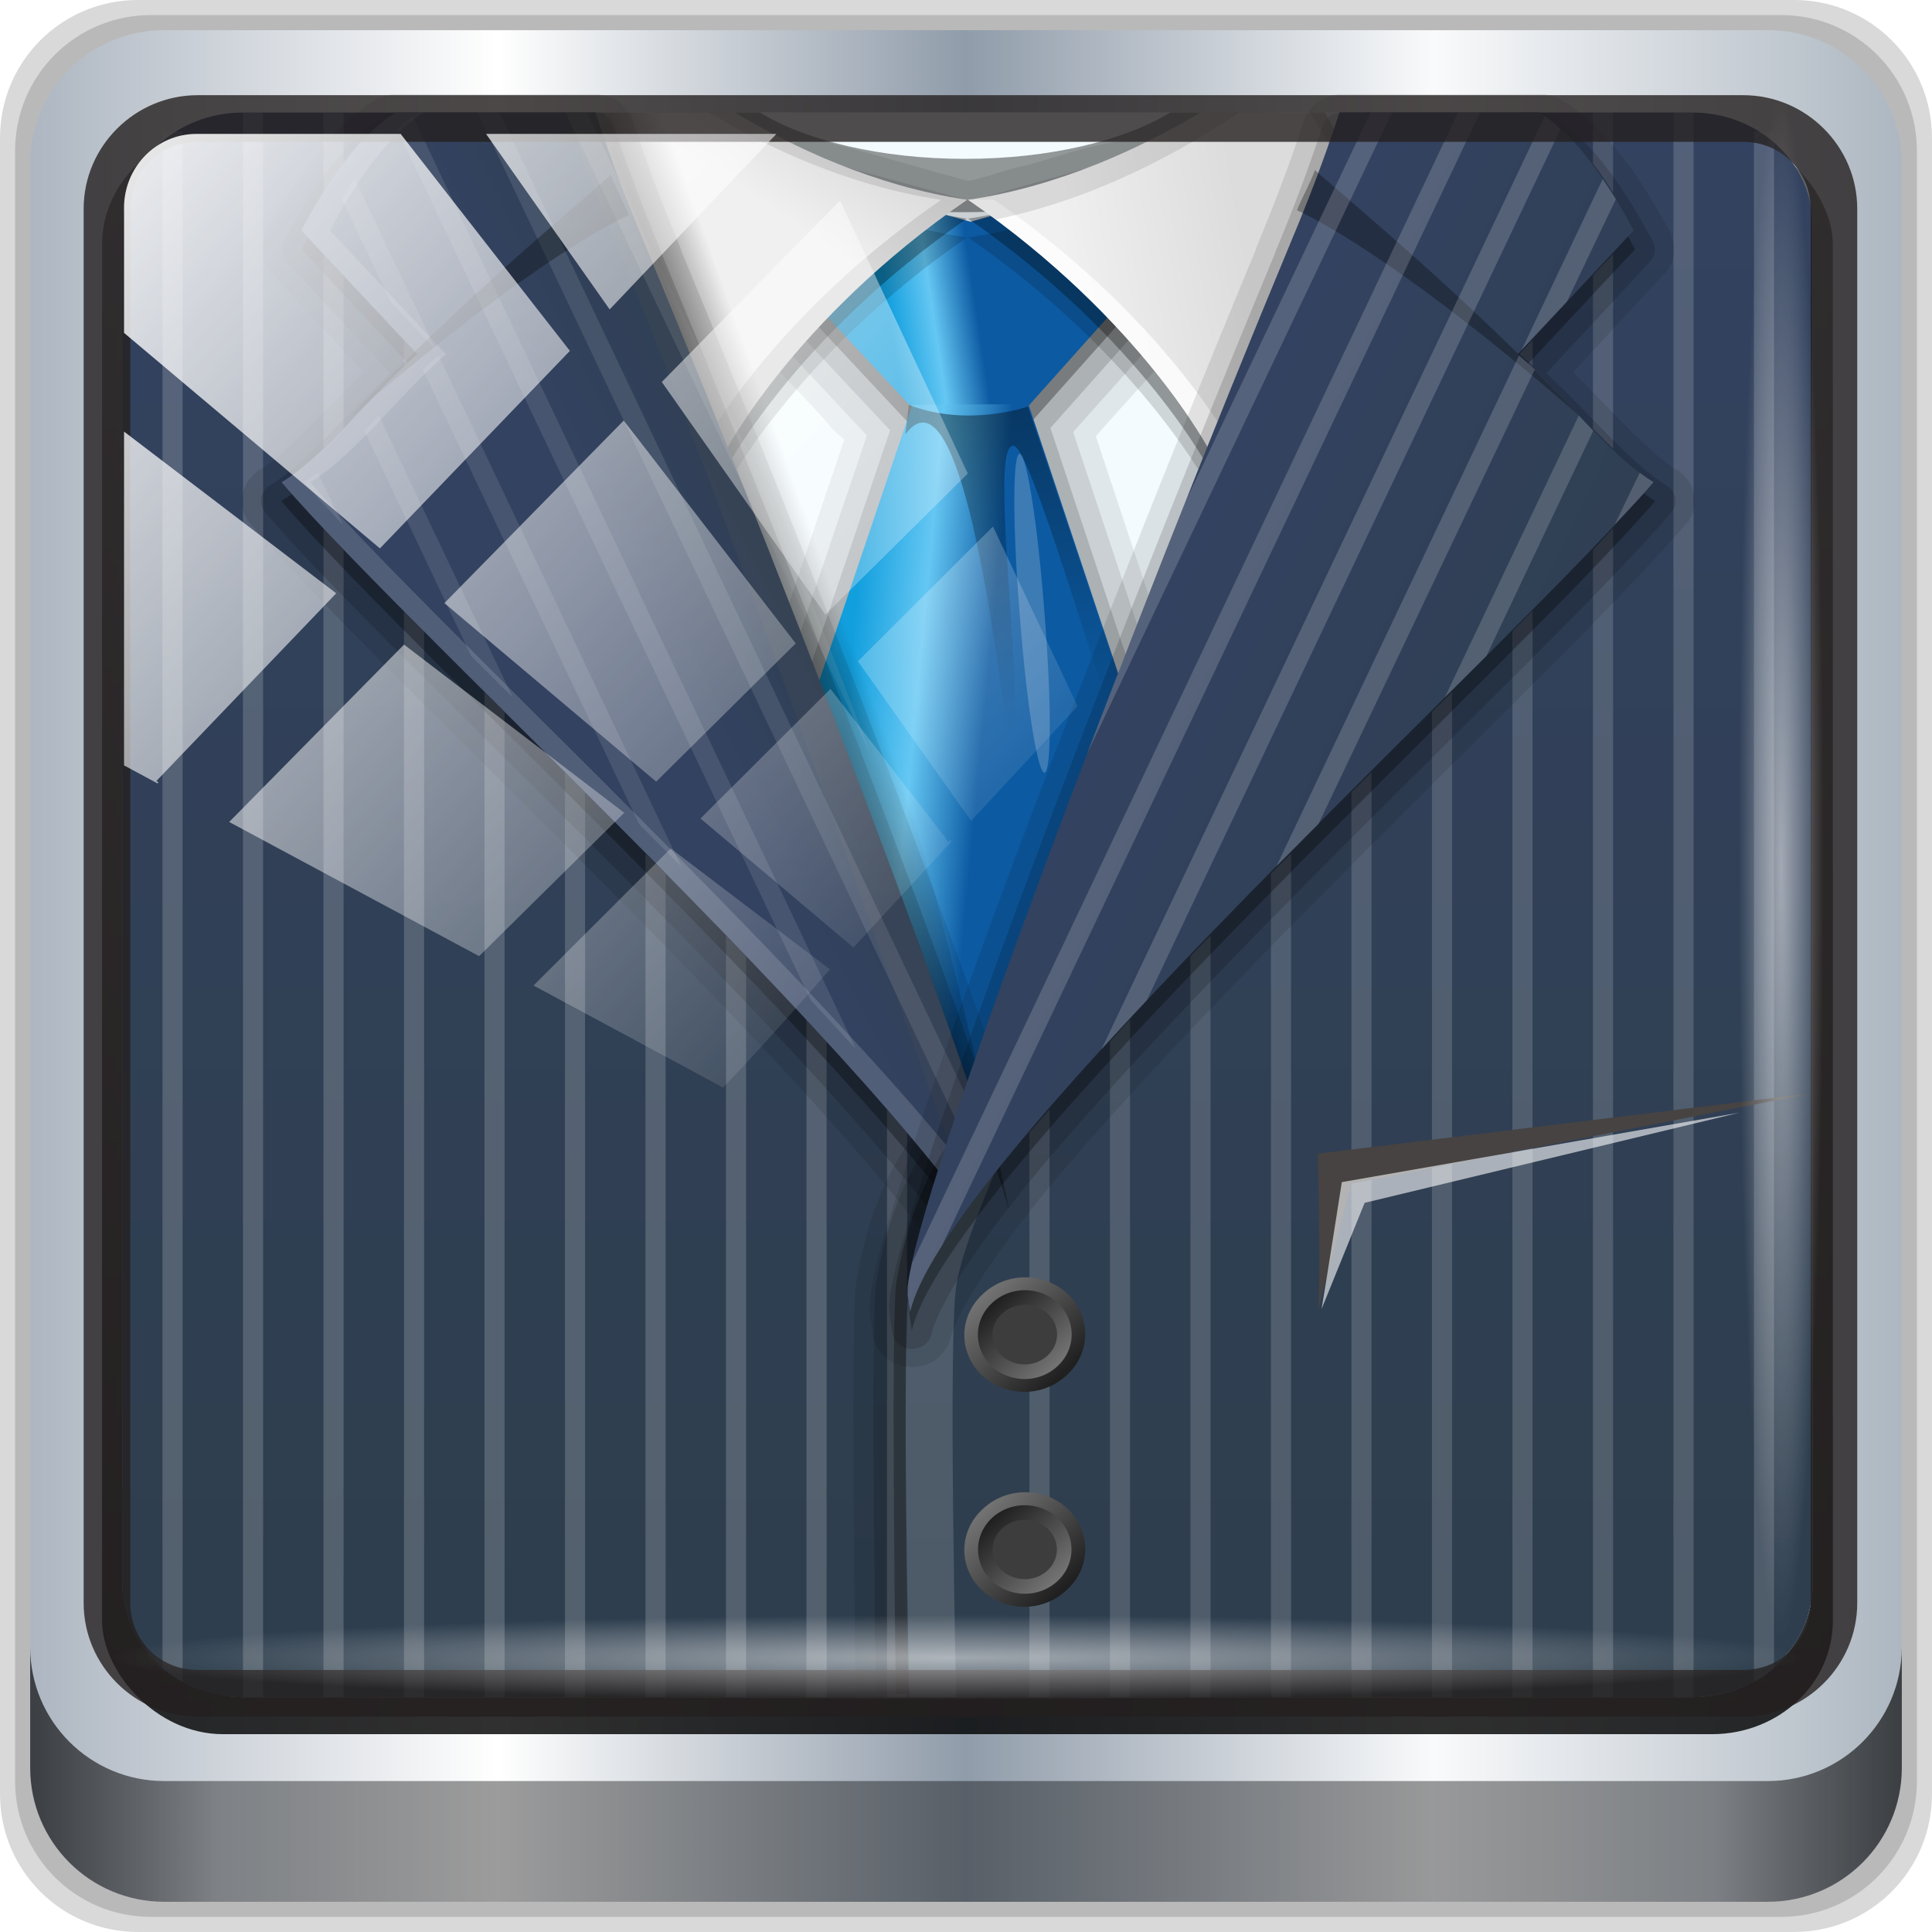 <?xml version="1.0" encoding="UTF-8" standalone="no"?>
<!-- Created with Inkscape (http://www.inkscape.org/) -->

<svg
   xmlns:dc="http://purl.org/dc/elements/1.1/"
   xmlns:cc="http://creativecommons.org/ns#"
   xmlns:rdf="http://www.w3.org/1999/02/22-rdf-syntax-ns#"
   xmlns:svg="http://www.w3.org/2000/svg"
   xmlns="http://www.w3.org/2000/svg"
   xmlns:xlink="http://www.w3.org/1999/xlink"
   xmlns:sodipodi="http://sodipodi.sourceforge.net/DTD/sodipodi-0.dtd"
   xmlns:inkscape="http://www.inkscape.org/namespaces/inkscape"
   width="96"
   height="96"
   viewBox="0 0 96 96"
   version="1.1"
   id="svg1072"
   inkscape:version="0.92.1 r15371"
   sodipodi:docname="cs-themes.svg">
  <defs
     id="defs1066">
    <linearGradient
       inkscape:collect="always"
       xlink:href="#linearGradient6139-0"
       id="linearGradient5675"
       gradientUnits="userSpaceOnUse"
       gradientTransform="translate(5.685,0.797)"
       x1="9.544"
       y1="33.334"
       x2="102.544"
       y2="33.334" />
    <linearGradient
       id="linearGradient6139-0">
      <stop
         style="stop-color:#adb6c1;stop-opacity:1;"
         offset="0"
         id="stop6141-2" />
      <stop
         id="stop6151-0"
         offset="0.25"
         style="stop-color:#ffffff;stop-opacity:1;" />
      <stop
         id="stop6147-1"
         offset="0.5"
         style="stop-color:#909caa;stop-opacity:1;" />
      <stop
         style="stop-color:#f9fafb;stop-opacity:1;"
         offset="0.75"
         id="stop6149-4" />
      <stop
         style="stop-color:#adb7c1;stop-opacity:1;"
         offset="1"
         id="stop6143-4" />
    </linearGradient>
    <linearGradient
       inkscape:collect="always"
       xlink:href="#ButtonShadow-66"
       id="linearGradient5677"
       gradientUnits="userSpaceOnUse"
       gradientTransform="scale(1.006,0.994)"
       x1="45.448"
       y1="92.54"
       x2="45.448"
       y2="7.017" />
    <linearGradient
       gradientTransform="scale(1.006,0.994)"
       gradientUnits="userSpaceOnUse"
       id="ButtonShadow-66"
       y2="7.017"
       x2="45.448"
       y1="92.54"
       x1="45.448">
      <stop
         offset="0"
         style="stop-color:#000000;stop-opacity:1"
         id="stop3750-46" />
      <stop
         offset="1"
         style="stop-color:#000000;stop-opacity:0.588"
         id="stop3752-1" />
    </linearGradient>
    <filter
       style="color-interpolation-filters:sRGB"
       id="filter3174-81">
      <feGaussianBlur
         stdDeviation="1.71"
         id="feGaussianBlur3176-2" />
    </filter>
    <linearGradient
       inkscape:collect="always"
       xlink:href="#linearGradient5118"
       id="linearGradient5679"
       gradientUnits="userSpaceOnUse"
       gradientTransform="matrix(0.697,0,0,0.654,17.343,-12.086)"
       x1="58.41"
       y1="22.808"
       x2="64.607"
       y2="21.934" />
    <linearGradient
       id="linearGradient5118">
      <stop
         offset="0"
         style="stop-color:#129fde;stop-opacity:1;"
         id="stop5120" />
      <stop
         offset="0.5"
         style="stop-color:#65c7f3;stop-opacity:1;"
         id="stop5128" />
      <stop
         offset="1"
         style="stop-color:#0c5aa2;stop-opacity:1;"
         id="stop5122" />
    </linearGradient>
    <linearGradient
       inkscape:collect="always"
       xlink:href="#linearGradient5118"
       id="linearGradient5681"
       gradientUnits="userSpaceOnUse"
       gradientTransform="matrix(0.697,0,0,0.654,17.343,-12.086)"
       x1="54.881"
       y1="54.138"
       x2="64.706"
       y2="55" />
    <linearGradient
       inkscape:collect="always"
       xlink:href="#linearGradient5137-9"
       id="linearGradient5683"
       gradientUnits="userSpaceOnUse"
       gradientTransform="matrix(0.697,0,0,0.654,17.343,-12.086)"
       x1="63.582"
       y1="28.056"
       x2="69.919"
       y2="51.703" />
    <linearGradient
       id="linearGradient5137-9">
      <stop
         offset="0"
         style="stop-color:#000000;stop-opacity:1"
         id="stop5139-3" />
      <stop
         offset="1"
         style="stop-color:#000000;stop-opacity:0"
         id="stop5141-7" />
    </linearGradient>
    <linearGradient
       inkscape:collect="always"
       xlink:href="#linearGradient5081"
       id="linearGradient5685"
       gradientUnits="userSpaceOnUse"
       gradientTransform="matrix(0.643,0,0,0.614,20.605,-11.35)"
       x1="52.471"
       y1="5.283"
       x2="47.759"
       y2="12.029" />
    <linearGradient
       spreadMethod="pad"
       gradientTransform="matrix(1.017,0,0,1.017,-1.103,-1.103)"
       gradientUnits="userSpaceOnUse"
       xlink:href="#linearGradient5059-3"
       id="linearGradient5081"
       y2="5.425"
       x2="58.65"
       y1="122"
       x1="58.65">
      <stop
         offset="0"
         style="stop-color:#dcdcdc;stop-opacity:1"
         id="stop5083" />
      <stop
         offset="1"
         style="stop-color:#f0f0f0;stop-opacity:1"
         id="stop5085" />
    </linearGradient>
    <linearGradient
       spreadMethod="pad"
       gradientTransform="matrix(1.017,0,0,1.017,-1.103,-1.103)"
       gradientUnits="userSpaceOnUse"
       xlink:href="#linearGradient5059-3"
       id="linearGradient5059-3"
       y2="5.425"
       x2="58.65"
       y1="122"
       x1="58.65">
      <stop
         offset="0"
         style="stop-color:#dcdcdc;stop-opacity:1"
         id="stop5061-0" />
      <stop
         offset="0.402"
         style="stop-color:#e4e4e4;stop-opacity:1"
         id="stop5065-6" />
      <stop
         offset="1"
         style="stop-color:#f0f0f0;stop-opacity:1"
         id="stop5063-2" />
    </linearGradient>
    <linearGradient
       inkscape:collect="always"
       xlink:href="#linearGradient5081"
       id="linearGradient5687"
       gradientUnits="userSpaceOnUse"
       gradientTransform="matrix(-0.643,0,0,0.614,103.012,-11.35)"
       x1="43.476"
       y1="10.53"
       x2="57.254"
       y2="12.778" />
    <linearGradient
       inkscape:collect="always"
       xlink:href="#linearGradient3231"
       id="linearGradient5689"
       gradientUnits="userSpaceOnUse"
       gradientTransform="matrix(-0.712,0,0,0.667,107.362,-11.614)"
       x1="99.266"
       y1="123"
       x2="99.266"
       y2="4.894" />
    <linearGradient
       id="linearGradient3231">
      <stop
         offset="0"
         style="stop-color:#2e3e4d;stop-opacity:1;"
         id="stop3233" />
      <stop
         offset="1"
         style="stop-color:#334260;stop-opacity:1;"
         id="stop3235" />
    </linearGradient>
    <linearGradient
       inkscape:collect="always"
       xlink:href="#linearGradient3231"
       id="linearGradient5691"
       gradientUnits="userSpaceOnUse"
       gradientTransform="matrix(-0.712,0,0,0.667,107.362,-11.614)"
       x1="79.514"
       y1="16"
       x2="95.672"
       y2="23.497" />
    <linearGradient
       inkscape:collect="always"
       xlink:href="#linearGradient3231"
       id="linearGradient5693"
       gradientUnits="userSpaceOnUse"
       gradientTransform="matrix(0.712,0,0,0.667,16.243,-11.614)"
       x1="99.266"
       y1="123"
       x2="99.266"
       y2="4.894" />
    <linearGradient
       inkscape:collect="always"
       xlink:href="#linearGradient5137-9"
       id="linearGradient5695"
       gradientUnits="userSpaceOnUse"
       gradientTransform="matrix(0.712,0,0,0.667,73.192,-11.614)"
       x1="-32.474"
       y1="31.633"
       x2="-28.793"
       y2="30.389" />
    <linearGradient
       inkscape:collect="always"
       xlink:href="#linearGradient3231"
       id="linearGradient5697"
       gradientUnits="userSpaceOnUse"
       gradientTransform="matrix(0.712,0,0,0.667,16.243,-11.614)"
       x1="123.494"
       y1="34.894"
       x2="87.676"
       y2="19" />
    <linearGradient
       inkscape:collect="always"
       xlink:href="#linearGradient4938"
       id="linearGradient1152"
       gradientUnits="userSpaceOnUse"
       x1="65.928"
       y1="99.266"
       x2="74.494"
       y2="99.266"
       gradientTransform="matrix(-0.47,-0.441,0.47,-0.441,50.992,127.13)" />
    <linearGradient
       id="linearGradient4938">
      <stop
         offset="0"
         style="stop-color:#202020;stop-opacity:1"
         id="stop4940" />
      <stop
         offset="1"
         style="stop-color:#727272;stop-opacity:1"
         id="stop4942" />
    </linearGradient>
    <linearGradient
       inkscape:collect="always"
       xlink:href="#linearGradient4938"
       id="linearGradient1154"
       gradientUnits="userSpaceOnUse"
       x1="65.928"
       y1="99.266"
       x2="74.494"
       y2="99.266"
       gradientTransform="matrix(0.369,0.346,-0.369,0.346,75.383,-6.238)" />
    <linearGradient
       inkscape:collect="always"
       xlink:href="#linearGradient4938"
       id="linearGradient1213"
       gradientUnits="userSpaceOnUse"
       x1="65.928"
       y1="99.266"
       x2="74.494"
       y2="99.266"
       gradientTransform="matrix(-0.47,-0.441,0.47,-0.441,50.992,137.807)" />
    <linearGradient
       inkscape:collect="always"
       xlink:href="#linearGradient4938"
       id="linearGradient1215"
       gradientUnits="userSpaceOnUse"
       x1="65.928"
       y1="99.266"
       x2="74.494"
       y2="99.266"
       gradientTransform="matrix(0.369,0.346,-0.369,0.346,75.383,4.439)" />
    <linearGradient
       inkscape:collect="always"
       xlink:href="#linearGradient3832-0-6-1-1"
       id="linearGradient5703"
       gradientUnits="userSpaceOnUse"
       gradientTransform="translate(13.729,-13.869)"
       x1="1.5"
       y1="88.172"
       x2="94.5"
       y2="88.172" />
    <linearGradient
       id="linearGradient3832-0-6-1-1">
      <stop
         id="stop3834-6-3-7-1"
         offset="0"
         style="stop-color:#000000;stop-opacity:1;" />
      <stop
         style="stop-color:#000000;stop-opacity:0.588;"
         offset="0.1"
         id="stop3872-2-4" />
      <stop
         id="stop3844-6-2-7-6"
         offset="0.9"
         style="stop-color:#000000;stop-opacity:0.588;" />
      <stop
         id="stop3836-5-0-2-9"
         offset="1"
         style="stop-color:#000000;stop-opacity:1;" />
    </linearGradient>
    <radialGradient
       inkscape:collect="always"
       xlink:href="#linearGradient4133"
       id="radialGradient5705"
       gradientUnits="userSpaceOnUse"
       gradientTransform="matrix(0.975,0,0,0.049,47.627,66.298)"
       cx="13.948"
       cy="44.893"
       fx="13.948"
       fy="44.893"
       r="43.199" />
    <linearGradient
       id="linearGradient4133"
       inkscape:collect="always">
      <stop
         id="stop4135"
         offset="0"
         style="stop-color:#ffffff;stop-opacity:1;" />
      <stop
         id="stop4137"
         offset="1"
         style="stop-color:#ffffff;stop-opacity:0;" />
    </linearGradient>
    <radialGradient
       inkscape:collect="always"
       xlink:href="#linearGradient4133"
       id="radialGradient5707"
       gradientUnits="userSpaceOnUse"
       gradientTransform="matrix(0.888,0,0,0.049,16.866,-104.437)"
       cx="13.948"
       cy="44.893"
       fx="13.948"
       fy="44.893"
       r="43.199" />
    <linearGradient
       inkscape:collect="always"
       xlink:href="#linearGradient4133"
       id="linearGradient5709"
       gradientUnits="userSpaceOnUse"
       x1="2.771"
       y1="-28.642"
       x2="50.528"
       y2="14.514" />
    <clipPath
       id="clipPath4156-4"
       clipPathUnits="userSpaceOnUse">
      <path
         inkscape:connector-curvature="0"
         id="path4158-0"
         d="m 27.046,-55.695 -14.214,13.321 h 0.061 l 15.653,21.771 10.231,-10.546 C 38.562,-32.302 27.468,-54.819 27.046,-55.695 Z M 9.647,-39.383 -5.241,-25.321 15.988,-7.806 26.372,-18.383 Z m 31.491,12.951 -9.741,9.714 8.945,12.458 7.781,-7.555 z m -49.84,4.379 -13.754,12.982 26.283,13.846 0.061,-0.062 -0.123,-0.062 L 13.599,-5.401 -8.702,-22.053 Z m 38.015,7.401 -9.803,9.775 11.579,9.559 7.628,-7.401 -8.669,-11.009 z m 20.187,5.674 -7.383,7.216 6.188,8.542 5.82,-6.137 z m -32.195,6.322 -9.557,9.498 13.662,7.185 7.934,-7.678 z m 23.312,2.374 -7.107,6.938 8.363,6.907 5.361,-5.674 -0.061,-0.092 -0.092,0.123 -6.464,-8.203 z m -8.73,8.542 -7.505,7.339 10.354,5.458 c 1.397,-1.321 5.675,-6.123 5.851,-6.322 z"
         style="opacity:0.6;fill:#ffffff;fill-opacity:1;stroke:none" />
    </clipPath>
  </defs>
  <sodipodi:namedview
     id="base"
     pagecolor="#ffffff"
     bordercolor="#666666"
     borderopacity="1.0"
     inkscape:pageopacity="0.0"
     inkscape:pageshadow="2"
     inkscape:zoom="2.4103423"
     inkscape:cx="36.124093"
     inkscape:cy="48"
     inkscape:document-units="px"
     inkscape:current-layer="layer1"
     showgrid="false"
     inkscape:showpageshadow="false"
     units="px"
     inkscape:lockguides="true"
     inkscape:window-width="1280"
     inkscape:window-height="998"
     inkscape:window-x="0"
     inkscape:window-y="0"
     inkscape:window-maximized="1">
    <sodipodi:guide
       position="0,0"
       orientation="0,96"
       id="guide1621"
       inkscape:locked="true" />
    <sodipodi:guide
       position="96,0"
       orientation="-96,0"
       id="guide1623"
       inkscape:locked="true" />
    <sodipodi:guide
       position="96,96"
       orientation="0,-96"
       id="guide1625"
       inkscape:locked="true" />
    <sodipodi:guide
       position="0,96"
       orientation="96,0"
       id="guide1627"
       inkscape:locked="true" />
  </sodipodi:namedview>
  <g
     inkscape:label="Livello 1"
     inkscape:groupmode="layer"
     id="layer1"
     transform="translate(0,-1026.52)">
    <g
       transform="translate(-13.729,1040.388)"
       id="g1288">
      <rect
         y="-13.869"
         x="13.729"
         height="2.5"
         width="96"
         id="rect3880"
         style="opacity:0.312;fill:#ffffff;fill-opacity:1;stroke:none" />
      <path
         inkscape:connector-curvature="0"
         id="path3288"
         d="M 102.872,-13.869 H 20.586 c -3.799,0 -6.857,3.058 -6.857,6.857 V 75.274 c 0,3.799 3.058,6.857 6.857,6.857 h 82.286 c 3.799,0 6.857,-3.058 6.857,-6.857 V -7.012 c 0,-3.799 -3.058,-6.857 -6.857,-6.857 z"
         style="display:inline;opacity:0.15;fill:#000000;fill-opacity:1;fill-rule:nonzero;stroke:none" />
      <path
         style="display:inline;opacity:0.15;fill:#000000;fill-opacity:1;fill-rule:nonzero;stroke:none"
         d="M 102.229,-13.119 H 21.229 c -3.739,0 -6.75,3.01 -6.75,6.75 V 74.631 c 0,3.74 3.011,6.75 6.75,6.75 h 81 c 3.74,0 6.75,-3.01 6.75,-6.75 V -6.369 c 0,-3.739 -3.01,-6.75 -6.75,-6.75 z"
         id="path4085"
         inkscape:connector-curvature="0" />
      <path
         inkscape:connector-curvature="0"
         id="path4967"
         d="M 101.586,-12.369 H 21.872 c -3.68,0 -6.643,2.963 -6.643,6.643 V 73.988 c 0,3.68 2.963,6.643 6.643,6.643 h 79.714 c 3.68,0 6.643,-2.963 6.643,-6.643 V -5.726 c 0,-3.68 -2.963,-6.643 -6.643,-6.643 z"
         style="display:inline;fill:url(#linearGradient5675);fill-opacity:1;fill-rule:nonzero;stroke:none" />
      <rect
         transform="matrix(1,0,0,0.937,13.802,-13.902)"
         width="86"
         height="85"
         rx="6"
         ry="6"
         x="5"
         y="7"
         id="rect3745"
         style="opacity:0.9;fill:url(#linearGradient5677);fill-opacity:1;fill-rule:nonzero;stroke:none;stroke-opacity:1;filter:url(#filter3174-81)" />
      <rect
         width="84"
         height="78.744"
         rx="6"
         ry="5.625"
         x="19.802"
         y="-8.278"
         id="rect2419"
         style="fill:#f5fcff;fill-opacity:0.918;fill-rule:nonzero;stroke:none;stroke-width:0.968;stroke-opacity:1" />
      <path
         d="M 32.757,-8.278 62.477,62.029 90.848,-8.278 Z"
         inkscape:connector-curvature="0"
         id="path5168"
         style="display:inline;fill:#f5fcff;fill-opacity:0.918;stroke:none;stroke-width:0.968;stroke-opacity:1" />
      <path
         style="display:inline;opacity:0.08;fill:#000000;fill-opacity:1;fill-rule:evenodd;stroke:none;stroke-width:0.968;stroke-opacity:1"
         id="path4427"
         d="m 53.771,-6.901 a 1.021,0.957 0 0 0 -0.062,0.029 c -1.113,0.164 -1.848,0.879 -2.312,1.523 -0.465,0.644 -0.784,1.258 -1.094,1.611 a 1.021,0.957 0 0 0 -0.094,0.146 c -0.261,0.421 -0.744,0.926 -1.125,1.611 -0.381,0.685 -0.627,1.691 -0.156,2.637 a 1.021,0.957 0 0 0 0.125,0.176 c 1.785,2.16 3.798,4.113 5.625,6.123 0.048,0.083 0.074,0.076 0.125,0.146 0.314,0.434 0.69,0.698 0.844,0.85 0.03,0.029 0.017,0.012 0.031,0.029 C 52.03,18.811 48.335,29.628 44.709,40.469 a 1.021,0.957 0 0 0 -0.031,0.146 c -0.305,1.912 1.57,3.364 3.469,3.164 v 0.029 c 9.428,0.105 18.851,0.222 28.281,0.322 a 1.021,0.957 0 0 0 0.094,0 c 2.05,-0.175 3.199,-2.28 2.375,-3.984 h 0.031 l -0.062,-0.146 -10.688,-32.195 c 1.871,-2.112 3.841,-4.211 5.688,-6.386 a 1.021,0.957 0 0 0 0.094,-0.146 c 0.535,-0.956 0.331,-1.952 0.031,-2.695 -0.299,-0.743 -0.684,-1.38 -0.812,-1.816 a 1.021,0.957 0 0 0 -0.031,-0.146 c -0.219,-0.448 -0.424,-1.173 -0.844,-1.904 -0.419,-0.731 -1.275,-1.53 -2.469,-1.611 a 1.021,0.957 0 0 0 -0.188,0.029 c -1.961,0.203 -3.643,0.919 -5.219,1.289 -1.02,0.236 -1.871,0.592 -2.594,0.703 -2.409,-0.64 -4.828,-1.395 -7.312,-1.992 a 1.021,0.957 0 0 0 -0.25,-0.029 h -0.406 a 1.021,0.957 0 0 0 -0.094,0 z"
         inkscape:connector-curvature="0" />
      <path
         style="display:inline;opacity:0.1;fill:#000000;fill-opacity:1;fill-rule:evenodd;stroke:none;stroke-width:0.968;stroke-opacity:1"
         id="path4404"
         d="m 53.865,-5.934 c 0.002,-1.851e-4 -0.095,0.03 -0.094,0.029 0.002,-2.716e-4 -0.127,0.03 -0.125,0.029 0.002,-3.573e-4 -0.095,4.418e-4 -0.094,0 0.002,-4.418e-4 -0.127,0.03 -0.125,0.029 0.002,-5.25e-4 -0.095,0.059 -0.094,0.059 0.002,-6.064e-4 -0.095,0.03 -0.094,0.029 0.002,-6.861e-4 -0.095,0.059 -0.094,0.059 0.002,-7.635e-4 -0.095,0.059 -0.094,0.059 0.001,-8.386e-4 -0.095,0.059 -0.094,0.059 0.001,-9.111e-4 -0.095,0.06 -0.094,0.059 0.001,-9.843e-4 -0.095,0.06 -0.094,0.059 0.001,-0.001 -0.064,0.089 -0.062,0.088 0.001,-0.001 -0.095,0.06 -0.094,0.059 0.001,-0.001 -0.064,0.089 -0.062,0.088 10e-4,-0.001 -0.063,0.089 -0.062,0.088 7.36e-4,-9.843e-4 -0.046,0.035 -0.062,0.059 -0.005,0.007 -2.03e-4,0.03 0,0.029 l -2.438,3.486 h 0.031 c 0.001,-0.002 -0.095,0.119 -0.094,0.117 0.001,-0.002 -0.063,0.149 -0.062,0.146 9.87e-4,-0.002 -0.063,0.119 -0.062,0.117 8.1e-4,-0.002 -0.063,0.149 -0.062,0.146 6.27e-4,-0.002 -0.032,0.149 -0.031,0.146 4.4e-4,-0.002 -0.032,0.149 -0.031,0.146 2.5e-4,-0.002 -5.9e-5,0.149 0,0.146 5.9e-5,-0.002 1.32e-4,0.149 0,0.146 -1.32e-4,-0.002 0.032,0.149 0.031,0.146 -3.23e-4,-0.002 5.12e-4,0.149 0,0.146 -5.12e-4,-0.002 0.063,0.149 0.062,0.146 -6.97e-4,-0.002 0.032,0.149 0.031,0.146 -8.78e-4,-0.002 0.064,0.119 0.062,0.117 -0.001,-0.002 0.095,0.148 0.094,0.146 -0.001,-0.002 0.095,0.119 0.094,0.117 -0.001,-0.002 0.095,0.119 0.094,0.117 a 1.03,0.966 0 0 0 0,0.029 l 6.656,7.119 -11.031,32.663 c 5.17e-4,-0.002 -0.032,0.119 -0.031,0.117 4.18e-4,-0.002 -0.032,0.089 -0.031,0.088 3.18e-4,-0.002 -0.031,0.119 -0.031,0.117 2.16e-4,-0.002 -1.14e-4,0.119 0,0.117 1.14e-4,-0.002 -1.1e-5,0.09 0,0.088 1.1e-5,-0.002 9.1e-5,0.119 0,0.117 -9.1e-5,-0.002 1.93e-4,0.119 0,0.117 -1.93e-4,-0.002 0.032,0.119 0.031,0.117 -2.95e-4,-0.002 3.96e-4,0.089 0,0.088 -3.96e-4,-0.002 0.032,0.119 0.031,0.117 -4.95e-4,-0.002 0.032,0.089 0.031,0.088 -5.92e-4,-0.002 0.063,0.119 0.062,0.117 -6.88e-4,-0.002 0.032,0.089 0.031,0.088 -7.81e-4,-0.002 0.063,0.089 0.062,0.088 -8.71e-4,-0.001 0.063,0.089 0.062,0.088 -9.59e-4,-0.001 0.064,0.118 0.062,0.117 -0.001,-0.001 0.064,0.06 0.062,0.059 -0.001,-0.001 0.095,0.089 0.094,0.088 -0.001,-0.001 0.095,0.089 0.094,0.088 -0.001,-0.001 0.064,0.06 0.062,0.059 -0.001,-10e-4 0.095,0.089 0.094,0.088 -0.001,-9.37e-4 0.095,0.059 0.094,0.059 -0.002,-8.97e-4 0.095,0.059 0.094,0.059 -0.002,-8.15e-4 0.127,0.03 0.125,0.029 -0.002,-7.29e-4 0.095,0.059 0.094,0.059 -0.002,-6.43e-4 0.095,0.03 0.094,0.029 -0.002,-5.53e-4 0.127,0.03 0.125,0.029 -0.002,-4.62e-4 0.127,0.03 0.125,0.029 -0.002,-3.68e-4 0.095,0.03 0.094,0.029 -0.002,-2.74e-4 0.127,0.029 0.125,0.029 -0.002,-1.79e-4 0.127,8.3e-5 0.125,0 -0.002,-8.2e-5 0.096,-1.3e-5 0.094,0 l 28.562,0.322 c -0.002,-1.3e-5 0.095,-8.3e-5 0.094,0 -0.002,8.2e-5 0.127,-1.79e-4 0.125,0 -0.002,1.79e-4 0.127,-0.03 0.125,-0.029 -0.002,2.74e-4 0.095,-0.03 0.094,-0.029 -0.002,3.68e-4 0.127,-0.03 0.125,-0.029 -0.002,4.61e-4 0.127,-0.03 0.125,-0.029 -0.002,5.53e-4 0.095,-0.03 0.094,-0.029 -0.002,6.42e-4 0.095,-0.059 0.094,-0.059 -0.002,7.29e-4 0.127,-0.03 0.125,-0.029 -0.002,8.15e-4 0.095,-0.059 0.094,-0.059 -0.002,8.96e-4 0.095,-0.06 0.094,-0.059 -0.001,9.37e-4 0.095,-0.089 0.094,-0.088 -0.001,10e-4 0.064,-0.06 0.062,-0.059 -0.001,0.001 0.095,-0.089 0.094,-0.088 -0.001,0.001 0.095,-0.089 0.094,-0.088 -0.001,0.001 0.064,-0.06 0.062,-0.059 -10e-4,0.001 0.063,-0.119 0.062,-0.117 -9.59e-4,0.001 0.063,-0.089 0.062,-0.088 -8.71e-4,0.001 0.063,-0.089 0.062,-0.088 -7.81e-4,0.002 0.032,-0.089 0.031,-0.088 -6.88e-4,0.002 0.063,-0.119 0.062,-0.117 -5.92e-4,0.002 0.032,-0.089 0.031,-0.088 -4.95e-4,0.002 0.032,-0.119 0.031,-0.117 -3.96e-4,0.002 2.95e-4,-0.089 0,-0.088 -2.95e-4,0.002 0.031,-0.119 0.031,-0.117 -1.93e-4,0.002 9.1e-5,-0.119 0,-0.117 -9.1e-5,0.002 -1.1e-5,-0.119 0,-0.117 1.1e-5,0.002 -1.14e-4,-0.09 0,-0.088 1.14e-4,0.002 -2.16e-4,-0.119 0,-0.117 2.16e-4,0.002 -0.032,-0.119 -0.031,-0.117 3.18e-4,0.002 -0.032,-0.089 -0.031,-0.088 4.18e-4,0.002 -0.032,-0.119 -0.031,-0.117 L 67.052,7.6 72.834,1.126 c -0.001,0.001 0.095,-0.089 0.094,-0.088 -0.001,0.002 0.064,-0.119 0.062,-0.117 -10e-4,0.002 0.063,-0.09 0.062,-0.088 -9.38e-4,0.002 0.063,-0.119 0.062,-0.117 -8.21e-4,0.002 0.063,-0.119 0.062,-0.117 -7.01e-4,0.002 0.032,-0.119 0.031,-0.117 -5.77e-4,0.002 0.032,-0.119 0.031,-0.117 -4.52e-4,0.002 0.032,-0.119 0.031,-0.117 -3.24e-4,0.002 0.031,-0.119 0.031,-0.117 -1.95e-4,0.002 6.5e-5,-0.119 0,-0.117 -6.4e-5,0.002 -6.6e-5,-0.119 0,-0.117 6.6e-5,0.002 -1.96e-4,-0.148 0,-0.146 1.96e-4,0.002 -0.032,-0.119 -0.031,-0.117 3.25e-4,0.002 -0.032,-0.119 -0.031,-0.117 4.53e-4,0.002 -0.032,-0.119 -0.031,-0.117 5.79e-4,0.002 -0.032,-0.119 -0.031,-0.117 l -1.719,-4.043 c 0.001,0.002 -0.095,-0.149 -0.094,-0.146 0.001,0.002 -0.064,-0.149 -0.062,-0.146 0.002,0.002 -0.127,-0.149 -0.125,-0.146 0.002,0.002 -0.127,-0.148 -0.125,-0.146 0.002,0.002 -0.127,-0.119 -0.125,-0.117 0.002,0.002 -0.127,-0.119 -0.125,-0.117 0.002,0.002 -0.159,-0.089 -0.156,-0.088 0.002,0.001 -0.19,-0.089 -0.188,-0.088 0.003,0.001 -0.159,-0.06 -0.156,-0.059 0.003,9.211e-4 -0.19,-0.059 -0.188,-0.059 0.003,6.863e-4 -0.159,-0.03 -0.156,-0.029 0.003,4.454e-4 -0.19,-0.029 -0.188,-0.029 0.003,2.006e-4 -0.19,4.6e-5 -0.188,0 0.003,-4.6e-5 -0.19,2.922e-4 -0.188,0 0.003,-2.922e-4 -0.19,0.03 -0.188,0.029 0.002,-4.287e-4 -0.11,0.018 -0.156,0.029 l -7.125,1.992 -7.312,-1.992 c 0.003,6.992e-4 -0.19,-0.03 -0.188,-0.029 0.003,4.681e-4 -0.159,-0.03 -0.156,-0.029 0.003,2.329e-4 -0.19,4.1e-6 -0.188,0 0.003,-4.1e-6 -0.19,2.412e-4 -0.188,0 a 1.03,0.966 0 0 0 -0.031,0 z"
         inkscape:connector-curvature="0" />
      <path
         style="display:inline;opacity:0.15;fill:#000000;fill-opacity:1;fill-rule:evenodd;stroke:none;stroke-width:0.968;stroke-opacity:1"
         id="path4396"
         d="m 53.99,-4.967 a 0.941,0.882 0 0 0 -0.688,0.41 l -2.438,3.515 a 0.941,0.882 0 0 0 0.062,1.055 l 7.031,7.499 -11.219,33.22 a 0.941,0.882 0 0 0 0.906,1.142 l 28.562,0.322 a 0.941,0.882 0 0 0 0.906,-1.142 l -11.188,-33.659 6.125,-6.884 a 0.941,0.882 0 0 0 0.156,-0.879 l -1.719,-4.043 a 0.941,0.882 0 0 0 -1.156,-0.527 l -7.406,2.08 -7.594,-2.08 a 0.941,0.882 0 0 0 -0.344,-0.029 z"
         inkscape:connector-curvature="0" />
      <path
         style="display:inline;opacity:0.3;fill:#000000;fill-opacity:1;fill-rule:evenodd;stroke:none;stroke-width:0.968;stroke-opacity:1"
         id="path4383"
         inkscape:connector-curvature="0"
         d="m 54.084,-4.089 -2.438,3.515 7.375,7.88 -11.375,33.689 28.562,0.322 -11.344,-34.099 6.469,-7.265 -1.719,-4.043 -7.656,2.168 z" />
      <path
         d="m 54.098,-5.018 7.863,2.171 7.64,-2.171 1.742,4.038 L 61.961,9.514 51.659,-1.523 Z"
         inkscape:connector-curvature="0"
         id="path5174"
         style="display:inline;fill:url(#linearGradient5679);fill-opacity:1;fill-rule:evenodd;stroke:none;stroke-width:0.968;stroke-opacity:1" />
      <path
         d="M 59.062,6.249 47.651,40.05 76.221,40.376 64.83,6.212 Z"
         inkscape:connector-curvature="0"
         id="path5116"
         style="display:inline;fill:url(#linearGradient5681);fill-opacity:1;fill-rule:evenodd;stroke:none;stroke-width:0.968;stroke-opacity:1" />
      <path
         d="m 58.888,6.249 c 2.961,1.143 5.922,0.082 5.922,0.082 0,0 5.623,16.666 10.396,31.515 C 72.126,34.498 65.447,8.619 64.113,8.29 62.708,7.943 64.938,22.618 63.879,23.476 61.875,6.82 59.933,6.085 58.714,7.718 c 0,0 0.016,-0.134 0.038,-0.321 0.051,-0.432 0.136,-1.149 0.136,-1.149 z"
         inkscape:connector-curvature="0"
         id="path5135"
         style="display:inline;opacity:0.4;fill:url(#linearGradient5683);fill-opacity:1;fill-rule:evenodd;stroke:none;stroke-width:0.968;stroke-opacity:1" />
      <path
         inkscape:connector-curvature="0"
         d="m 65.625,16.562 a 7.623,0.616 85.519 1 1 -1.228,0.085 7.623,0.616 85.519 1 1 1.228,-0.085 z"
         id="path5145"
         style="display:inline;opacity:0.2;fill:#ffffff;fill-opacity:1;fill-rule:nonzero;stroke:none;stroke-width:0.675;stroke-opacity:1" />
      <path
         d="m 44.052,-6.403 -1.281,2.197 6.938,14.735 c 0,0 3.381,-6.61 12.062,-12.597 -4.595,-0.684 -8.65,-2.614 -11.531,-4.336 z m 29.344,0 c -2.881,1.722 -6.968,3.652 -11.562,4.336 8.681,5.987 12.062,12.597 12.062,12.597 l 6.938,-14.735 -1.281,-2.197 z"
         inkscape:connector-curvature="0"
         id="path4460"
         style="display:inline;opacity:0.15;fill:#000000;fill-opacity:1;fill-rule:evenodd;stroke:none;stroke-width:0.968;stroke-opacity:1" />
      <path
         d="m 46.22,-8.278 c 0.619,2.768 7.234,4.953 15.301,4.953 8.067,0 14.664,-2.185 15.281,-4.953 h -4.926 c -2.257,1.384 -5.978,2.304 -10.194,2.304 -4.216,0 -7.937,-0.92 -10.194,-2.304 z"
         inkscape:connector-curvature="0"
         id="path5411"
         style="display:inline;opacity:0.4;fill:#000000;fill-opacity:1;fill-rule:nonzero;stroke:none;stroke-width:0.968;stroke-opacity:1" />
      <path
         d="m 44.052,-7.34 -1.281,2.197 6.938,14.735 c 0,0 3.381,-6.61 12.062,-12.597 -4.595,-0.684 -8.65,-2.614 -11.531,-4.336 z m 29.344,0 c -2.881,1.722 -6.968,3.652 -11.562,4.336 8.681,5.987 12.062,12.597 12.062,12.597 l 6.938,-14.735 -1.281,-2.197 z"
         inkscape:connector-curvature="0"
         id="path4453"
         style="display:inline;opacity:0.3;fill:#000000;fill-opacity:1;fill-rule:evenodd;stroke:none;stroke-width:0.968;stroke-opacity:1" />
      <path
         d="m 44.049,-8.278 -1.267,2.189 6.937,14.745 c 0,0 3.383,-6.608 12.064,-12.595 -4.595,-0.684 -8.66,-2.617 -11.541,-4.339 z"
         inkscape:connector-curvature="0"
         id="path4980"
         style="display:inline;fill:url(#linearGradient5685);fill-opacity:1;fill-rule:evenodd;stroke:none;stroke-width:0.968;stroke-opacity:1" />
      <path
         d="m 73.384,-8.278 c -2.881,1.722 -6.946,3.655 -11.541,4.339 8.681,5.987 12.064,12.595 12.064,12.595 l 6.917,-14.745 -1.267,-2.189 z"
         inkscape:connector-curvature="0"
         id="path4992"
         style="display:inline;fill:url(#linearGradient5687);fill-opacity:1;fill-rule:evenodd;stroke:none;stroke-width:0.968;stroke-opacity:1" />
      <path
         d="m 48.955,-8.278 c 2.862,1.718 6.91,3.65 11.541,4.339 -6.443,4.443 -9.951,9.215 -11.34,11.385 l 0.563,1.21 c 0,0 3.383,-6.608 12.064,-12.595 -4.595,-0.684 -8.658,-2.617 -11.541,-4.339 z"
         inkscape:connector-curvature="0"
         id="path4996"
         style="display:inline;opacity:0.1;fill:#000000;fill-opacity:1;fill-rule:evenodd;stroke:none;stroke-width:0.968;stroke-opacity:1" />
      <path
         d="M 61.843,-3.939 C 70.524,2.048 73.906,8.656 73.906,8.656 L 74.469,7.446 C 73.08,5.276 69.572,0.505 63.129,-3.939"
         inkscape:connector-curvature="0"
         id="path5006"
         style="display:inline;opacity:0.8;fill:#ffffff;fill-opacity:1;fill-rule:evenodd;stroke:none;stroke-width:0.968;stroke-opacity:1" />
      <path
         d="m 73.384,-8.278 c -2.877,1.722 -6.946,3.655 -11.541,4.339 0.471,0.325 0.907,0.652 1.347,0.979 5.158,-1.056 9.529,-3.569 12.104,-5.318 z m 5.449,0 1.669,2.861 0.322,-0.672 -1.267,-2.189 z"
         inkscape:connector-curvature="0"
         id="path5001"
         style="display:inline;opacity:0.1;fill:#000000;fill-opacity:1;fill-rule:evenodd;stroke:none;stroke-width:0.968;stroke-opacity:1" />
      <path
         d="m 25.802,-8.278 c -3.324,0 -6,2.509 -6,5.625 v 0.498 66.499 0.498 c 0,3.116 2.676,5.625 6,5.625 h 0.531 7.469 30.969 c 0,0 0.247,-17.658 0,-20.418 -0.486,-5.444 -14.3,-36.396 -21.469,-58.326 h -9.5 -7.469 z"
         inkscape:connector-curvature="0"
         id="path4871"
         style="display:inline;fill:url(#linearGradient5689);fill-opacity:1;stroke:none;stroke-width:0.968;stroke-opacity:1" />
      <path
         d="M 21.802,-7.34 V 69.031 c 0.307,0.257 0.641,0.48 1,0.674 V -7.34 Z m 4,-0.937 V 70.466 h 0.531 0.469 V -8.278 Z m 4,0 v 3.984 c 0.344,-0.545 0.683,-1.046 1,-1.465 v -2.519 z m 0,7.031 V 8.42 c 0.333,-0.318 0.666,-0.651 1,-0.996 V -0.192 Z m 4,4.277 v 1.289 c 0.218,-0.206 0.439,-0.399 0.656,-0.586 z m -4,9.345 v 58.091 h 1 V 13.459 c -0.36,-0.375 -0.676,-0.74 -1,-1.084 z m 4,4.101 v 53.99 h 1 V 17.502 c -0.357,-0.358 -0.659,-0.681 -1,-1.025 z m 4,4.043 v 49.947 h 1 V 21.515 c -0.333,-0.332 -0.673,-0.671 -1,-0.996 z m 4,3.984 v 45.963 h 1 V 25.499 c -0.33,-0.331 -0.672,-0.669 -1,-0.996 z m 4,4.043 v 41.921 h 1 V 29.542 c -0.332,-0.337 -0.668,-0.66 -1,-0.996 z m 4,4.072 v 37.849 h 1 V 33.643 c -0.326,-0.341 -0.67,-0.683 -1,-1.025 z m 4,4.16 v 33.689 h 1 V 37.891 c -0.338,-0.368 -0.652,-0.74 -1,-1.113 z m 4,4.482 v 29.207 h 1 V 42.402 c -0.316,-0.374 -0.667,-0.758 -1,-1.142 z"
         inkscape:connector-curvature="0"
         id="path4159"
         style="opacity:0.179;fill:#ffffff;fill-opacity:1;stroke:none;stroke-width:0.968;stroke-opacity:1" />
      <path
         d="m 57.242,50.05 c -0.247,2.76 0,20.249 0,20.249 h 39.687 C 98.142,44.113 61.199,24.658 57.242,50.05 Z"
         inkscape:connector-curvature="0"
         id="path4227"
         style="display:inline;opacity:0.15;fill:#000000;fill-opacity:1;stroke:none;stroke-width:0.968;stroke-opacity:1" />
      <path
         d="m 56.242,50.05 c -0.247,2.76 0,20.249 0,20.249 h 39.687 C 97.142,44.113 60.199,24.658 56.242,50.05 Z"
         inkscape:connector-curvature="0"
         id="path4229"
         style="display:inline;opacity:0.1;fill:#000000;fill-opacity:1;stroke:none;stroke-width:0.968;stroke-opacity:1" />
      <path
         style="display:inline;opacity:0.1;fill:#000000;fill-opacity:1;fill-rule:evenodd;stroke:none;stroke-width:0.968;stroke-opacity:1"
         id="path4200"
         d="m 33.209,-9.186 c -4.65e-4,4.62e-5 -0.125,0.029 -0.125,0.029 -4.61e-4,7.2e-5 -0.125,0.029 -0.125,0.029 -4.56e-4,9.75e-5 -0.093,-1.226e-4 -0.094,0 -4.49e-4,1.227e-4 -0.125,0.058 -0.125,0.059 -4.4e-4,1.474e-4 -0.093,0.029 -0.094,0.029 -4.3e-4,1.717e-4 -0.093,0.058 -0.094,0.059 -4.19e-4,1.952e-4 -0.125,0.029 -0.125,0.029 -3.12e-4,1.678e-4 -0.036,0.043 -0.062,0.059 -0.008,0.005 -0.031,-5.54e-5 -0.031,0 v 0.029 c -1.517,0.904 -3.327,2.722 -5.375,6.562 h 0.031 c -2.67e-4,4.847e-4 -0.062,0.117 -0.062,0.117 -2.28e-4,5.015e-4 -0.062,0.117 -0.062,0.117 -1.88e-4,5.165e-4 -0.031,0.146 -0.031,0.146 -1.47e-4,5.278e-4 -0.031,0.117 -0.031,0.117 -1.05e-4,5.362e-4 -0.031,0.146 -0.031,0.146 -6.3e-5,5.427e-4 2e-5,0.117 0,0.117 -2e-5,5.456e-4 -2.3e-5,0.146 0,0.146 2.3e-5,5.456e-4 -6.6e-5,0.146 0,0.146 6.6e-5,5.418e-4 0.031,0.117 0.031,0.117 1.09e-4,5.362e-4 0.031,0.146 0.031,0.146 1.5e-4,5.2683e-4 0.031,0.117 0.031,0.117 1.92e-4,5.1559e-4 0.062,0.117 0.062,0.117 2.32e-4,5.0059e-4 0.062,0.146 0.062,0.146 2.7e-4,4.8278e-4 0.062,0.117 0.062,0.117 3.08e-4,4.6309e-4 0.093,0.087 0.094,0.088 3.43e-4,4.406e-4 0.062,0.117 0.062,0.117 a 0.965,0.904 0 0 0 0.031,0 l 4.562,4.921 c -1.966,1.917 -3.838,4.044 -5.125,4.834 -0.005,0.003 -0.027,-0.003 -0.031,0 -0.026,0.016 -0.062,0.029 -0.062,0.029 -3.47e-4,2.231e-4 -0.093,0.058 -0.094,0.059 -3.34e-4,2.399e-4 -0.062,0.088 -0.062,0.088 -3.19e-4,2.569e-4 -0.093,0.058 -0.094,0.059 -3.04e-4,2.719e-4 -0.062,0.058 -0.062,0.059 -2.88e-4,2.868e-4 -0.062,0.088 -0.062,0.088 -2.72e-4,3.009e-4 -0.062,0.058 -0.062,0.059 -2.54e-4,3.14e-4 -0.062,0.088 -0.062,0.088 -2.36e-4,3.26e-4 -0.062,0.088 -0.062,0.088 -2.17e-4,3.37e-4 -0.062,0.088 -0.062,0.088 -1.98e-4,3.47e-4 -0.031,0.088 -0.031,0.088 -1.77e-4,3.58e-4 -0.031,0.088 -0.031,0.088 -1.57e-4,3.66e-4 -0.062,0.088 -0.062,0.088 -1.36e-4,3.73e-4 -0.031,0.087 -0.031,0.088 -1.14e-4,3.79e-4 9.3e-5,0.087 0,0.088 -9.3e-5,3.85e-4 -0.031,0.117 -0.031,0.117 -7.1e-5,3.89e-4 -0.031,0.087 -0.031,0.088 -4.8e-5,3.91e-4 2.6e-5,0.087 0,0.088 -2.6e-5,3.94e-4 4e-6,0.087 0,0.088 -4e-6,3.95e-4 -1.9e-5,0.117 0,0.117 1.9e-5,3.93e-4 -4.1e-5,0.087 0,0.088 4.1e-5,3.93e-4 0.031,0.087 0.031,0.088 6.4e-5,3.9e-4 -8.6e-5,0.117 0,0.117 8.6e-5,3.87e-4 0.031,0.087 0.031,0.088 1.07e-4,3.82e-4 0.031,0.088 0.031,0.088 1.29e-4,3.75e-4 0.031,0.088 0.031,0.088 1.5e-4,3.68e-4 0.031,0.088 0.031,0.088 1.71e-4,3.6e-4 0.062,0.088 0.062,0.088 1.91e-4,3.52e-4 0.031,0.088 0.031,0.088 2.11e-4,3.41e-4 0.062,0.088 0.062,0.088 2.3e-4,3.3e-4 0.062,0.088 0.062,0.088 1.91e-4,2.44e-4 0.045,0.038 0.062,0.059 0.006,0.007 0.025,0.022 0.031,0.029 3.549,4.169 12.245,12.426 20.375,20.741 4.072,4.165 8,8.322 10.969,11.864 1.479,1.766 2.695,3.402 3.594,4.775 0.899,1.373 1.47,2.542 1.594,3.076 1.62e-4,6.18e-4 0.062,0.175 0.062,0.176 2.18e-4,6.03e-4 0.031,0.146 0.031,0.146 2.73e-4,5.83e-4 0.093,0.117 0.094,0.117 3.25e-4,5.58e-4 0.093,0.146 0.094,0.146 3.75e-4,5.3e-4 0.093,0.117 0.094,0.117 4.22e-4,4.98e-4 0.093,0.117 0.094,0.117 4.67e-4,4.63e-4 0.124,0.117 0.125,0.117 5.07e-4,4.23e-4 0.124,0.117 0.125,0.117 5.44e-4,3.81e-4 0.156,0.088 0.156,0.088 5.77e-4,3.35e-4 0.124,0.058 0.125,0.059 6.06e-4,2.88e-4 0.156,0.058 0.156,0.059 6.3e-4,2.37e-4 0.156,0.058 0.156,0.059 6.49e-4,1.86e-4 0.187,0.058 0.188,0.059 6.64e-4,1.33e-4 0.156,-7.9e-5 0.156,0 6.74e-4,7.8e-5 0.156,0.029 0.156,0.029 6.78e-4,2.5e-5 0.187,3.1e-5 0.188,0 6.78e-4,-3.1e-5 0.156,-0.029 0.156,-0.029 6.73e-4,-8.6e-5 0.156,-0.029 0.156,-0.029 6.62e-4,-1.4e-4 0.187,-0.029 0.188,-0.029 6.47e-4,-1.92e-4 0.156,-0.058 0.156,-0.059 6.27e-4,-2.43e-4 0.156,-0.058 0.156,-0.059 6.02e-4,-2.93e-4 0.124,-0.088 0.125,-0.088 5.73e-4,-3.41e-4 0.156,-0.087 0.156,-0.088 5.4e-4,-3.87e-4 0.124,-0.087 0.125,-0.088 5.02e-4,-4.29e-4 0.125,-0.117 0.125,-0.117 4.61e-4,-4.66e-4 0.093,-0.117 0.094,-0.117 4.17e-4,-5.02e-4 0.093,-0.146 0.094,-0.146 3.69e-4,-5.34e-4 0.093,-0.117 0.094,-0.117 3.19e-4,-5.62e-4 0.062,-0.146 0.062,-0.146 2.66e-4,-5.86e-4 0.062,-0.146 0.062,-0.146 2.11e-4,-6.05e-4 0.062,-0.146 0.062,-0.146 1.55e-4,-6.2e-4 0.031,-0.175 0.031,-0.176 l 0.094,-0.703 c 1.33e-4,-4.64e-4 0.02,-0.066 0.031,-0.117 0.006,-0.024 -4e-5,-0.058 0,-0.059 1.25e-4,-7.02e-4 0.031,-0.175 0.031,-0.176 9e-6,-1.79e-4 -5.8e-5,-0.053 0,-0.059 -1.2e-4,-0.015 1.55e-4,-0.017 0,-0.029 -3.1e-4,-0.025 -5.02e-4,-0.086 0,-0.117 -4.3e-5,0.003 0.022,-0.166 0,-0.41 -0.15,-1.681 -0.985,-4.234 -2.188,-7.88 C 63.348,39.276 61.734,34.703 59.865,29.688 56.147,19.715 51.51,8.052 47.584,-1.393 a 0.965,0.904 0 0 0 -0.062,-0.176 0.965,0.904 0 0 0 0,-0.029 c -0.856,-2.043 -1.651,-4.122 -2.344,-6.24 -3e-5,-9.82e-5 0.002,-0.022 0,-0.029 -0.011,-0.033 -0.062,-0.117 -0.062,-0.117 -2.2e-4,-5.545e-4 -0.062,-0.146 -0.062,-0.146 -2.67e-4,-5.362e-4 -0.062,-0.117 -0.062,-0.117 -3.12e-4,-5.145e-4 -0.093,-0.117 -0.094,-0.117 -3.54e-4,-4.895e-4 -0.093,-0.117 -0.094,-0.117 -3.95e-4,-4.614e-4 -0.093,-0.117 -0.094,-0.117 -4.33e-4,-4.302e-4 -0.125,-0.117 -0.125,-0.117 -4.69e-4,-3.963e-4 -0.093,-0.088 -0.094,-0.088 -5.01e-4,-3.599e-4 -0.124,-0.088 -0.125,-0.088 -5.3e-4,-3.213e-4 -0.156,-0.058 -0.156,-0.059 -5.56e-4,-2.805e-4 -0.124,-0.088 -0.125,-0.088 -5.78e-4,-2.379e-4 -0.156,-0.029 -0.156,-0.029 -5.96e-4,-1.937e-4 -0.156,-0.058 -0.156,-0.059 -6.11e-4,-1.485e-4 -0.156,-0.029 -0.156,-0.029 -6.22e-4,-1.021e-4 -0.156,-0.029 -0.156,-0.029 -6.28e-4,-5.53e-5 -0.156,7.8e-6 -0.156,0 h -9.875 c -1.49e-4,-6.7e-6 -0.019,4e-6 -0.031,0 -0.047,-1.6e-5 -0.124,-2.67e-5 -0.125,0 a 0.965,0.904 0 0 0 -0.062,0 z m 31.594,60.581 c 0,0 0.259,-8.73e-4 0.375,0 l -0.375,0.029 c 7.88e-4,0.011 0,-0.029 0,-0.029 z"
         inkscape:connector-curvature="0" />
      <path
         style="display:inline;opacity:0.15;fill:#000000;fill-opacity:1;fill-rule:evenodd;stroke:none;stroke-width:0.968;stroke-opacity:1"
         id="path4196"
         d="m 33.396,-8.278 a 0.988,0.926 0 0 0 -0.531,0.146 c -1.306,0.77 -3.016,2.461 -5.031,6.24 a 0.988,0.926 0 0 0 0.125,1.025 l 5.156,5.537 c -2.138,2.003 -4.216,4.519 -5.938,5.566 a 0.988,0.926 0 0 0 -0.25,1.377 c 3.44,4.048 12.214,12.365 20.375,20.711 4.08,4.173 8.004,8.347 11,11.923 2.996,3.575 5.022,6.681 5.375,8.202 a 0.988,0.926 0 0 0 1.938,-0.088 l 0.125,-0.82 a 0.988,0.926 0 0 0 0.031,-0.176 c 0.001,0.026 -0.001,-0.057 0,-0.146 0.001,-0.089 0.017,-0.136 0,-0.322 -0.131,-1.467 -0.926,-4.067 -2.125,-7.704 C 62.447,39.556 60.825,34.989 58.959,29.981 55.226,19.966 50.551,8.216 46.615,-1.247 a 0.988,0.926 0 0 0 0,-0.029 c -0.867,-2.069 -1.671,-4.175 -2.375,-6.328 a 0.988,0.926 0 0 0 -0.938,-0.674 z"
         inkscape:connector-curvature="0" />
      <path
         style="display:inline;opacity:0.3;fill:#000000;fill-opacity:1;fill-rule:evenodd;stroke:none;stroke-width:0.968;stroke-opacity:1"
         id="path4186"
         d="m 33.396,-7.34 c -1.082,0.638 -2.721,2.173 -4.688,5.859 l 5.75,6.152 c -2.246,1.933 -4.527,5.006 -6.75,6.357 6.681,7.861 35.159,33.548 36.938,41.217 l 0.125,-0.82 c -0.005,-0.1 0.006,-0.372 0,-0.439 -0.438,-4.902 -11.2,-33.007 -19.062,-51.91 -0.875,-2.087 -1.694,-4.235 -2.406,-6.416 z"
         inkscape:connector-curvature="0" />
      <path
         d="m 43.316,-8.278 c 0.713,2.18 1.528,4.315 2.403,6.402 7.862,18.903 18.605,47.024 19.042,51.926 0.006,0.067 0.017,0.338 0.022,0.438 l -0.133,0.813 c -1.779,-7.67 -30.247,-33.346 -36.928,-41.207 2.223,-1.351 4.495,-4.427 6.74,-6.36 l -5.762,-6.152 c 1.966,-3.686 3.612,-5.222 4.694,-5.86 2.508,0 9.922,0 9.922,0 z"
         inkscape:connector-curvature="0"
         id="path4877"
         style="display:inline;fill:url(#linearGradient5691);fill-opacity:1;fill-rule:evenodd;stroke:none;stroke-width:0.968;stroke-opacity:1" />
      <path
         d="m 43.316,-8.278 c 0.713,2.18 1.528,4.315 2.403,6.402 7.862,18.903 18.605,47.024 19.042,51.926 0.006,0.067 0.017,0.338 0.022,0.438 l -0.133,0.813 c -0.265,-1.141 -0.997,-2.44 -2.069,-3.858 -2.617,-6.483 -11.512,-33.032 -18.286,-49.319 -0.875,-2.087 -1.69,-4.222 -2.403,-6.402 0.339,0 1.424,0 1.424,0 z"
         inkscape:connector-curvature="0"
         id="path4879"
         style="display:inline;opacity:0.2;fill:#525252;fill-opacity:1;fill-rule:evenodd;stroke:none;stroke-width:0.968;stroke-opacity:1" />
      <path
         d="m 58.242,50.05 c -0.247,2.76 0,20.249 0,20.249 h 39.687 C 99.142,44.113 62.199,24.658 58.242,50.05 Z"
         inkscape:connector-curvature="0"
         id="path4916"
         style="display:inline;opacity:0.3;fill:#000000;fill-opacity:1;stroke:none;stroke-width:0.968;stroke-opacity:1" />
      <path
         d="m 42.894,-8.278 9.188,19.305 c 1.671,4.202 3.328,8.428 4.906,12.567 L 41.832,-8.278 Z m -4.344,0 27.094,57.095 c 0.004,0.018 0.027,0.041 0.031,0.059 0.105,0.48 0.191,0.865 0.219,1.172 0.006,0.067 -0.005,0.34 0,0.439 l -0.125,0.82 c -0.201,-0.866 -0.751,-1.978 -1.562,-3.252 l -26.75,-56.334 z m -4.312,0.176 22.031,46.373 c -0.73,-0.8 -1.476,-1.608 -2.25,-2.431 l -20.562,-43.297 c 0.288,-0.261 0.538,-0.481 0.781,-0.644 z m -2.875,3.135 4.031,8.495 -2.25,-2.402 -2.438,-5.097 c 0.221,-0.362 0.446,-0.687 0.656,-0.996 z m 4.156,8.759 12.062,25.398 c -0.699,-0.709 -1.395,-1.407 -2.094,-2.109 l -10.75,-22.586 c 0.26,-0.251 0.522,-0.477 0.781,-0.703 z m -2.969,2.988 6.656,14.003 c -0.667,-0.664 -1.397,-1.388 -2.031,-2.021 -0.011,-0.011 -0.02,-0.018 -0.031,-0.029 l -5.312,-11.191 c 0.241,-0.248 0.477,-0.507 0.719,-0.762 z m -3.031,2.842 1.25,2.578 c -0.741,-0.79 -1.428,-1.51 -1.938,-2.109 0.225,-0.137 0.462,-0.3 0.688,-0.469 z"
         inkscape:connector-curvature="0"
         id="path4469"
         style="opacity:0.1;fill:#ffffff;fill-opacity:1;stroke:none;stroke-width:0.968;stroke-opacity:1" />
      <path
         d="m 33.395,-8.278 c -1.082,0.638 -2.728,2.174 -4.694,5.86 l 5.762,6.152 c -2.246,1.933 -4.518,5.009 -6.74,6.36 6.681,7.861 35.149,33.537 36.928,41.207 l 0.133,-0.813 c -0.006,-0.1 -0.016,-0.371 -0.022,-0.438 -0.047,-0.525 -0.245,-1.359 -0.512,-2.377 -0.004,-0.005 0.004,-0.016 0,-0.021 -6.732,-10.16 -29.258,-30.679 -35.104,-37.558 2.223,-1.351 4.495,-4.427 6.74,-6.36 l -5.762,-6.152 c 1.966,-3.686 3.612,-5.222 4.694,-5.86 -0.526,0 -1.064,0 -1.424,0 z"
         inkscape:connector-curvature="0"
         id="path4930"
         style="display:inline;opacity:0.15;fill:#ffffff;fill-opacity:1;fill-rule:evenodd;stroke:none;stroke-width:0.968;stroke-opacity:1" />
      <path
         d="m 80.302,-8.278 c -7.169,21.93 -20.982,52.882 -21.469,58.326 -0.247,2.76 0,20.418 0,20.418 h 30.969 7.469 0.531 c 3.324,0 6,-2.509 6,-5.625 v -0.498 -66.499 -0.498 c 0,-3.116 -2.676,-5.625 -6,-5.625 h -0.531 -7.469 z"
         inkscape:connector-curvature="0"
         id="path3173"
         style="display:inline;fill:url(#linearGradient5693);fill-opacity:1;stroke:none;stroke-width:0.968;stroke-opacity:1" />
      <path
         d="M 83.912,-1.439 C 72.192,20.49 59.708,44.607 58.913,50.05 c -0.403,2.76 0,20.416 0,20.416 h 2.328 c 0,0 -0.403,-17.656 0,-20.416 0.795,-5.444 13.278,-29.56 24.999,-51.49 -0.357,0 -2.328,0 -2.328,0 z"
         inkscape:connector-curvature="0"
         id="path4850"
         style="display:inline;opacity:0.15;fill:#ffffff;fill-opacity:1;stroke:none;stroke-width:0.968;stroke-opacity:1" />
      <path
         d="m 43.316,-8.278 c 0.713,2.18 1.528,4.315 2.403,6.402 6.668,16.031 15.384,38.645 18.153,48.151 -3.89,-18.825 -9.475,-36.302 -16.069,-54.553 0,0 -4.107,0 -4.486,0 z"
         inkscape:connector-curvature="0"
         id="path5198"
         style="display:inline;opacity:0.4;fill:url(#linearGradient5695);fill-opacity:1;fill-rule:evenodd;stroke:none;stroke-width:0.968;stroke-opacity:1" />
      <path
         d="M 101.881,-7.34 V 69.031 c -0.307,0.257 -0.641,0.48 -1,0.674 V -7.34 Z m -4,-0.937 V 70.466 h -0.531 -0.469 V -8.278 Z m -4,0 v 3.984 c -0.344,-0.545 -0.683,-1.046 -1,-1.465 v -2.519 z m 0,7.031 V 8.42 c -0.333,-0.318 -0.666,-0.651 -1,-0.996 V -0.192 Z m -4,4.277 v 1.289 c -0.218,-0.206 -0.439,-0.399 -0.656,-0.586 z m 4,9.345 v 58.091 h -1 V 13.459 c 0.36,-0.375 0.676,-0.74 1,-1.084 z m -4,4.101 v 53.99 h -1 V 17.502 c 0.357,-0.358 0.659,-0.681 1,-1.025 z m -4,4.043 v 49.947 h -1 V 21.515 c 0.333,-0.332 0.673,-0.671 1,-0.996 z m -4,3.984 v 45.963 h -1 V 25.499 c 0.331,-0.331 0.672,-0.669 1,-0.996 z m -4,4.043 v 41.921 h -1 V 29.542 c 0.332,-0.337 0.668,-0.66 1,-0.996 z m -4,4.072 v 37.849 h -1 V 33.643 c 0.327,-0.341 0.67,-0.683 1,-1.025 z m -4,4.16 v 33.689 h -1 V 37.891 c 0.338,-0.368 0.652,-0.74 1,-1.113 z m -4,4.482 v 29.207 h -1 V 42.402 c 0.316,-0.374 0.667,-0.758 1,-1.142 z"
         inkscape:connector-curvature="0"
         id="path4217"
         style="opacity:0.157;fill:#ffffff;fill-opacity:1;stroke:none;stroke-width:0.968;stroke-opacity:1" />
      <path
         style="display:inline;opacity:0.1;fill:#000000;fill-opacity:1;fill-rule:evenodd;stroke:none;stroke-width:0.968;stroke-opacity:1"
         id="path4221"
         d="m 90.475,-9.186 c 4.65e-4,4.62e-5 0.125,0.029 0.125,0.029 4.61e-4,7.2e-5 0.125,0.029 0.125,0.029 4.56e-4,9.75e-5 0.093,-1.226e-4 0.094,0 4.49e-4,1.227e-4 0.125,0.058 0.125,0.059 4.4e-4,1.474e-4 0.093,0.029 0.094,0.029 4.3e-4,1.717e-4 0.093,0.058 0.094,0.059 4.19e-4,1.952e-4 0.125,0.029 0.125,0.029 3.12e-4,1.678e-4 0.036,0.043 0.062,0.059 0.008,0.005 0.031,-5.54e-5 0.031,0 v 0.029 c 1.517,0.904 3.327,2.722 5.375,6.562 h -0.031 c 2.67e-4,4.847e-4 0.062,0.117 0.062,0.117 2.28e-4,5.015e-4 0.062,0.117 0.062,0.117 1.88e-4,5.165e-4 0.031,0.146 0.031,0.146 1.47e-4,5.278e-4 0.031,0.117 0.031,0.117 1.05e-4,5.362e-4 0.031,0.146 0.031,0.146 6.3e-5,5.427e-4 -2e-5,0.117 0,0.117 2e-5,5.456e-4 2.3e-5,0.146 0,0.146 -2.3e-5,5.456e-4 6.6e-5,0.146 0,0.146 -6.6e-5,5.418e-4 -0.031,0.117 -0.031,0.117 -1.09e-4,5.362e-4 -0.031,0.146 -0.031,0.146 -1.5e-4,5.2683e-4 -0.031,0.117 -0.031,0.117 -1.92e-4,5.1559e-4 -0.062,0.117 -0.062,0.117 -2.32e-4,5.0059e-4 -0.062,0.146 -0.062,0.146 -2.7e-4,4.8278e-4 -0.062,0.117 -0.062,0.117 -3.08e-4,4.6309e-4 -0.093,0.087 -0.094,0.088 -3.43e-4,4.406e-4 -0.062,0.117 -0.062,0.117 a 0.965,0.904 0 0 1 -0.031,0 l -4.562,4.921 c 1.966,1.917 3.838,4.044 5.125,4.834 0.005,0.003 0.027,-0.003 0.031,0 0.026,0.016 0.062,0.029 0.062,0.029 3.47e-4,2.231e-4 0.093,0.058 0.094,0.059 3.34e-4,2.399e-4 0.062,0.088 0.062,0.088 3.19e-4,2.569e-4 0.093,0.058 0.094,0.059 3.04e-4,2.719e-4 0.062,0.058 0.062,0.059 2.88e-4,2.868e-4 0.062,0.088 0.062,0.088 2.72e-4,3.009e-4 0.062,0.058 0.062,0.059 2.54e-4,3.14e-4 0.062,0.088 0.062,0.088 2.36e-4,3.26e-4 0.062,0.088 0.062,0.088 2.17e-4,3.37e-4 0.062,0.088 0.062,0.088 1.98e-4,3.47e-4 0.031,0.088 0.031,0.088 1.77e-4,3.58e-4 0.031,0.088 0.031,0.088 1.57e-4,3.66e-4 0.062,0.088 0.062,0.088 1.36e-4,3.73e-4 0.031,0.087 0.031,0.088 1.14e-4,3.79e-4 -9.3e-5,0.087 0,0.088 9.3e-5,3.85e-4 0.031,0.117 0.031,0.117 7.1e-5,3.89e-4 0.031,0.087 0.031,0.088 4.8e-5,3.91e-4 -2.6e-5,0.087 0,0.088 2.6e-5,3.94e-4 -4e-6,0.087 0,0.088 4e-6,3.95e-4 1.9e-5,0.117 0,0.117 -1.9e-5,3.93e-4 4.1e-5,0.087 0,0.088 -4.1e-5,3.93e-4 -0.031,0.087 -0.031,0.088 -6.4e-5,3.9e-4 8.6e-5,0.117 0,0.117 -8.6e-5,3.87e-4 -0.031,0.087 -0.031,0.088 -1.07e-4,3.82e-4 -0.031,0.088 -0.031,0.088 -1.29e-4,3.75e-4 -0.031,0.088 -0.031,0.088 -1.5e-4,3.68e-4 -0.031,0.088 -0.031,0.088 -1.71e-4,3.6e-4 -0.062,0.088 -0.062,0.088 -1.91e-4,3.52e-4 -0.031,0.088 -0.031,0.088 -2.11e-4,3.41e-4 -0.062,0.088 -0.062,0.088 -2.3e-4,3.3e-4 -0.062,0.088 -0.062,0.088 -1.91e-4,2.44e-4 -0.045,0.038 -0.062,0.059 -0.006,0.007 -0.025,0.022 -0.031,0.029 -3.549,4.169 -12.245,12.426 -20.375,20.741 -4.072,4.165 -8,8.322 -10.969,11.864 -1.479,1.766 -2.695,3.402 -3.594,4.775 -0.899,1.373 -1.47,2.542 -1.594,3.076 -1.62e-4,6.18e-4 -0.062,0.175 -0.062,0.176 -2.18e-4,6.03e-4 -0.031,0.146 -0.031,0.146 -2.73e-4,5.83e-4 -0.093,0.117 -0.094,0.117 -3.25e-4,5.58e-4 -0.093,0.146 -0.094,0.146 -3.75e-4,5.3e-4 -0.093,0.117 -0.094,0.117 -4.22e-4,4.98e-4 -0.093,0.117 -0.094,0.117 -4.67e-4,4.63e-4 -0.124,0.117 -0.125,0.117 -5.07e-4,4.23e-4 -0.124,0.117 -0.125,0.117 -5.44e-4,3.81e-4 -0.156,0.088 -0.156,0.088 -5.77e-4,3.35e-4 -0.124,0.058 -0.125,0.059 -6.06e-4,2.88e-4 -0.156,0.058 -0.156,0.059 -6.3e-4,2.37e-4 -0.156,0.058 -0.156,0.059 -6.49e-4,1.86e-4 -0.187,0.058 -0.188,0.059 -6.64e-4,1.33e-4 -0.156,-7.9e-5 -0.156,0 -6.74e-4,7.8e-5 -0.156,0.029 -0.156,0.029 -6.78e-4,2.5e-5 -0.187,3.1e-5 -0.188,0 -6.78e-4,-3.1e-5 -0.156,-0.029 -0.156,-0.029 -6.73e-4,-8.6e-5 -0.156,-0.029 -0.156,-0.029 -6.62e-4,-1.4e-4 -0.187,-0.029 -0.188,-0.029 -6.47e-4,-1.92e-4 -0.156,-0.058 -0.156,-0.059 -6.27e-4,-2.43e-4 -0.156,-0.058 -0.156,-0.059 -6.02e-4,-2.93e-4 -0.124,-0.088 -0.125,-0.088 -5.73e-4,-3.41e-4 -0.156,-0.087 -0.156,-0.088 -5.4e-4,-3.87e-4 -0.124,-0.087 -0.125,-0.088 -5.02e-4,-4.29e-4 -0.125,-0.117 -0.125,-0.117 -4.61e-4,-4.66e-4 -0.093,-0.117 -0.094,-0.117 -4.17e-4,-5.02e-4 -0.093,-0.146 -0.094,-0.146 -3.69e-4,-5.34e-4 -0.093,-0.117 -0.094,-0.117 -3.19e-4,-5.62e-4 -0.062,-0.146 -0.062,-0.146 -2.66e-4,-5.86e-4 -0.062,-0.146 -0.062,-0.146 -2.11e-4,-6.05e-4 -0.062,-0.146 -0.062,-0.146 -1.55e-4,-6.2e-4 -0.031,-0.175 -0.031,-0.176 l -0.094,-0.703 c -1.33e-4,-4.64e-4 -0.02,-0.066 -0.031,-0.117 -0.006,-0.024 4e-5,-0.058 0,-0.059 -1.25e-4,-7.02e-4 -0.031,-0.175 -0.031,-0.176 -9e-6,-1.79e-4 5.8e-5,-0.053 0,-0.059 1.2e-4,-0.015 -1.55e-4,-0.017 0,-0.029 3.1e-4,-0.025 5.02e-4,-0.086 0,-0.117 4.3e-5,0.003 -0.022,-0.166 0,-0.41 0.15,-1.681 0.985,-4.234 2.188,-7.88 1.204,-3.653 2.818,-8.226 4.688,-13.241 3.718,-9.974 8.355,-21.636 12.281,-31.082 a 0.965,0.904 0 0 1 0.062,-0.176 0.965,0.904 0 0 1 0,-0.029 c 0.856,-2.043 1.651,-4.122 2.344,-6.24 3e-5,-9.82e-5 -0.002,-0.022 0,-0.029 0.011,-0.033 0.062,-0.117 0.062,-0.117 2.2e-4,-5.545e-4 0.062,-0.146 0.062,-0.146 2.67e-4,-5.362e-4 0.062,-0.117 0.062,-0.117 3.12e-4,-5.145e-4 0.093,-0.117 0.094,-0.117 3.54e-4,-4.895e-4 0.093,-0.117 0.094,-0.117 3.95e-4,-4.614e-4 0.093,-0.117 0.094,-0.117 4.33e-4,-4.302e-4 0.125,-0.117 0.125,-0.117 4.69e-4,-3.963e-4 0.093,-0.088 0.094,-0.088 5.01e-4,-3.599e-4 0.124,-0.088 0.125,-0.088 5.3e-4,-3.213e-4 0.156,-0.058 0.156,-0.059 5.56e-4,-2.805e-4 0.124,-0.088 0.125,-0.088 5.78e-4,-2.379e-4 0.156,-0.029 0.156,-0.029 5.96e-4,-1.937e-4 0.156,-0.058 0.156,-0.059 6.11e-4,-1.485e-4 0.156,-0.029 0.156,-0.029 6.22e-4,-1.021e-4 0.156,-0.029 0.156,-0.029 6.28e-4,-5.53e-5 0.156,7.8e-6 0.156,0 h 9.875 c 1.49e-4,-6.7e-6 0.019,4e-6 0.031,0 0.047,-1.6e-5 0.124,-2.67e-5 0.125,0 a 0.965,0.904 0 0 1 0.062,0 z M 58.881,51.395 c 0,0 -0.259,-8.73e-4 -0.375,0 l 0.375,0.029 c -7.88e-4,0.011 0,-0.029 0,-0.029 z"
         inkscape:connector-curvature="0" />
      <path
         style="display:inline;opacity:0.15;fill:#000000;fill-opacity:1;fill-rule:evenodd;stroke:none;stroke-width:0.968;stroke-opacity:1"
         id="path4223"
         d="m 90.287,-8.278 a 0.988,0.926 0 0 1 0.531,0.146 c 1.306,0.77 3.016,2.461 5.031,6.24 a 0.988,0.926 0 0 1 -0.125,1.025 L 90.568,4.671 c 2.138,2.003 4.216,4.519 5.938,5.566 a 0.988,0.926 0 0 1 0.25,1.377 c -3.44,4.048 -12.214,12.365 -20.375,20.711 -4.08,4.173 -8.004,8.347 -11,11.923 -2.996,3.575 -5.022,6.681 -5.375,8.202 a 0.988,0.926 0 0 1 -1.938,-0.088 l -0.125,-0.82 a 0.988,0.926 0 0 1 -0.031,-0.176 c -0.001,0.026 0.001,-0.057 0,-0.146 -0.001,-0.089 -0.017,-0.136 0,-0.322 0.131,-1.467 0.926,-4.067 2.125,-7.704 1.199,-3.637 2.821,-8.204 4.688,-13.212 3.733,-10.015 8.408,-21.765 12.344,-31.228 a 0.988,0.926 0 0 1 0,-0.029 c 0.867,-2.069 1.671,-4.175 2.375,-6.328 a 0.988,0.926 0 0 1 0.938,-0.674 z"
         inkscape:connector-curvature="0" />
      <path
         style="display:inline;opacity:0.3;fill:#000000;fill-opacity:1;fill-rule:evenodd;stroke:none;stroke-width:0.968;stroke-opacity:1"
         id="path4225"
         d="m 90.287,-7.34 c 1.082,0.638 2.721,2.173 4.688,5.859 l -5.75,6.152 c 2.246,1.933 4.527,5.006 6.75,6.357 -6.681,7.861 -35.159,33.548 -36.938,41.217 l -0.125,-0.82 c 0.005,-0.1 -0.006,-0.372 0,-0.439 0.438,-4.902 11.2,-33.007 19.062,-51.91 0.875,-2.087 1.694,-4.235 2.406,-6.416 z"
         inkscape:connector-curvature="0" />
      <path
         d="m 80.289,-8.278 c -0.713,2.18 -1.528,4.315 -2.403,6.402 -7.862,18.903 -18.605,47.024 -19.042,51.926 -0.006,0.067 -0.017,0.338 -0.022,0.438 l 0.133,0.813 c 1.779,-7.67 30.247,-33.346 36.928,-41.207 -2.223,-1.351 -4.495,-4.427 -6.74,-6.36 l 5.762,-6.152 c -1.966,-3.686 -3.612,-5.222 -4.694,-5.86 -2.508,0 -9.922,0 -9.922,0 z"
         inkscape:connector-curvature="0"
         id="path3183"
         style="display:inline;fill:url(#linearGradient5697);fill-opacity:1;fill-rule:evenodd;stroke:none;stroke-width:0.968;stroke-opacity:1" />
      <path
         style="fill:#3d3d3d;fill-opacity:1;fill-rule:nonzero;stroke:url(#linearGradient1152);stroke-width:0.968;stroke-linecap:square;stroke-linejoin:round;stroke-miterlimit:4;stroke-dasharray:none;stroke-dashoffset:0;stroke-opacity:1"
         id="path4936"
         d="m 62.888,50.797 a 2.492,2.336 0 1 1 3.524,3.303 2.492,2.336 0 1 1 -3.524,-3.303 z"
         inkscape:connector-curvature="0" />
      <path
         style="fill:none;stroke:url(#linearGradient1154);stroke-width:0.726;stroke-linecap:square;stroke-linejoin:round;stroke-miterlimit:4;stroke-dasharray:none;stroke-dashoffset:0;stroke-opacity:1"
         id="path4966"
         d="M 66.034,53.746 A 1.958,1.835 0 1 1 63.265,51.151 1.958,1.835 0 1 1 66.034,53.746 Z"
         inkscape:connector-curvature="0" />
      <path
         inkscape:connector-curvature="0"
         d="m 62.888,61.475 a 2.492,2.336 0 1 1 3.524,3.303 2.492,2.336 0 1 1 -3.524,-3.303 z"
         id="path1207"
         style="fill:#3d3d3d;fill-opacity:1;fill-rule:nonzero;stroke:url(#linearGradient1213);stroke-width:0.968;stroke-linecap:square;stroke-linejoin:round;stroke-miterlimit:4;stroke-dasharray:none;stroke-dashoffset:0;stroke-opacity:1" />
      <path
         inkscape:connector-curvature="0"
         d="m 66.034,64.424 a 1.958,1.835 0 1 1 -2.769,-2.596 1.958,1.835 0 1 1 2.769,2.596 z"
         id="path1209"
         style="fill:none;stroke:url(#linearGradient1215);stroke-width:0.726;stroke-linecap:square;stroke-linejoin:round;stroke-miterlimit:4;stroke-dasharray:none;stroke-dashoffset:0;stroke-opacity:1" />
      <path
         d="m 44.081,-5.183 c -1.361,1.255 -7.354,6.127 -13.073,12.152 8.231,-7.123 12.518,-9.474 13.97,-10.156 -0.354,-0.852 -0.566,-1.129 -0.898,-1.996 z"
         inkscape:connector-curvature="0"
         id="path5175"
         style="display:inline;opacity:0.3;fill:#000000;fill-opacity:1;fill-rule:evenodd;stroke:none;stroke-width:0.968;stroke-opacity:1" />
      <path
         d="m 79.07,-5.419 c 1.361,1.255 7.354,6.127 13.073,12.152 -8.231,-7.123 -12.518,-9.474 -13.97,-10.156 0.354,-0.852 0.566,-1.129 0.898,-1.996 z"
         inkscape:connector-curvature="0"
         id="path5180"
         style="display:inline;opacity:0.3;fill:#000000;fill-opacity:1;fill-rule:evenodd;stroke:none;stroke-width:0.968;stroke-opacity:1" />
      <path
         d="m 79.208,51.293 c 0.178,-1 0,-7.837 0,-7.837 L 103.754,40.455 80.847,44.957 Z"
         inkscape:connector-curvature="0"
         id="path5241"
         style="display:inline;fill:#464342;fill-opacity:1;fill-rule:evenodd;stroke:none;stroke-width:0.968;stroke-opacity:1" />
      <path
         d="m 79.397,51.175 c 0.178,-1 1.006,-6.304 1.006,-6.304 l 19.766,-3.454 -18.631,4.483 z"
         inkscape:connector-curvature="0"
         id="path5409"
         style="display:inline;opacity:0.595;fill:#ffffff;fill-opacity:1;fill-rule:evenodd;stroke:none;stroke-width:0.968;stroke-opacity:1" />
      <path
         d="m 81.834,-8.278 -9.188,19.305 c -1.671,4.202 -3.328,8.428 -4.906,12.567 l 15.156,-31.873 z m 4.344,0 -27.094,57.095 c -0.004,0.018 -0.027,0.041 -0.031,0.059 -0.105,0.48 -0.191,0.865 -0.219,1.172 -0.006,0.067 0.005,0.34 0,0.439 l 0.125,0.82 c 0.201,-0.866 0.751,-1.978 1.562,-3.252 l 26.75,-56.334 z m 4.312,0.176 -22.031,46.373 c 0.73,-0.8 1.476,-1.608 2.25,-2.431 l 20.562,-43.297 c -0.288,-0.261 -0.538,-0.481 -0.781,-0.644 z m 2.875,3.135 -4.031,8.495 2.25,-2.402 2.438,-5.097 c -0.221,-0.362 -0.446,-0.687 -0.656,-0.996 z m -4.156,8.759 -12.062,25.398 c 0.699,-0.709 1.395,-1.407 2.094,-2.109 l 10.75,-22.586 c -0.26,-0.251 -0.522,-0.477 -0.781,-0.703 z m 2.969,2.988 -6.656,14.003 c 0.667,-0.664 1.397,-1.388 2.031,-2.021 0.011,-0.011 0.02,-0.018 0.031,-0.029 l 5.312,-11.191 c -0.241,-0.248 -0.477,-0.507 -0.719,-0.762 z m 3.031,2.842 -1.25,2.578 c 0.741,-0.79 1.428,-1.51 1.938,-2.109 -0.225,-0.137 -0.462,-0.3 -0.688,-0.469 z"
         inkscape:connector-curvature="0"
         id="path4462"
         style="opacity:0.17;fill:#ffffff;fill-opacity:1;stroke:none;stroke-width:0.968;stroke-opacity:1" />
      <path
         style="color:#000000;font-style:normal;font-variant:normal;font-weight:normal;font-stretch:normal;font-size:medium;line-height:normal;font-family:Sans;-inkscape-font-specification:Sans;text-indent:0;text-align:start;text-decoration:none;text-decoration-line:none;letter-spacing:normal;word-spacing:normal;text-transform:none;writing-mode:lr-tb;direction:ltr;baseline-shift:baseline;text-anchor:start;display:inline;overflow:visible;visibility:visible;fill:#241f1f;fill-opacity:0.792;stroke:none;stroke-width:2.376;marker:none;enable-background:accumulate"
         d="m 23.554,-9.139 c -3.117,0 -5.668,2.54 -5.668,5.646 V 65.785 c 0,3.106 2.551,5.646 5.668,5.646 h 76.792 c 3.117,0 5.668,-2.54 5.668,-5.646 V -3.493 c 0,-3.106 -2.551,-5.646 -5.668,-5.646 z m 0,2.319 h 76.792 c 1.888,0 3.352,1.48 3.352,3.327 V 65.785 c 0,1.846 -1.464,3.327 -3.352,3.327 H 23.554 c -1.888,0 -3.352,-1.48 -3.352,-3.327 V -3.493 c 0,-1.846 1.464,-3.327 3.352,-3.327 z"
         id="path4989"
         inkscape:connector-curvature="0" />
      <path
         id="path4118"
         d="m 15.229,67.975 v 6 c 0,3.68 2.976,6.656 6.656,6.656 h 79.688 c 3.68,0 6.656,-2.976 6.656,-6.656 v -6 c 0,3.68 -2.976,6.656 -6.656,6.656 H 21.885 c -3.68,0 -6.656,-2.976 -6.656,-6.656 z"
         style="display:inline;opacity:0.658;fill:url(#linearGradient5703);fill-opacity:1;fill-rule:nonzero;stroke:none"
         inkscape:connector-curvature="0" />
      <rect
         ry="4.25"
         rx="0"
         y="66.381"
         x="19.104"
         height="4.25"
         width="84.25"
         id="rect4131"
         style="opacity:0.55;fill:url(#radialGradient5705);fill-opacity:1;stroke:none" />
      <rect
         transform="rotate(90)"
         style="opacity:0.55;fill:url(#radialGradient5707);fill-opacity:1;stroke:none"
         id="rect4141"
         width="76.75"
         height="4.25"
         x="-9.119"
         y="-104.354"
         rx="0"
         ry="4.25" />
      <rect
         clip-path="url(#clipPath4156-4)"
         ry="3.957"
         rx="3.957"
         y="-30"
         x="2"
         height="92"
         width="92"
         id="rect4146"
         style="opacity:0.887;fill:url(#linearGradient5709);fill-opacity:1;stroke:none"
         transform="matrix(0.909,0,0,0.928,18.074,20.626)" />
    </g>
  </g>
</svg>
